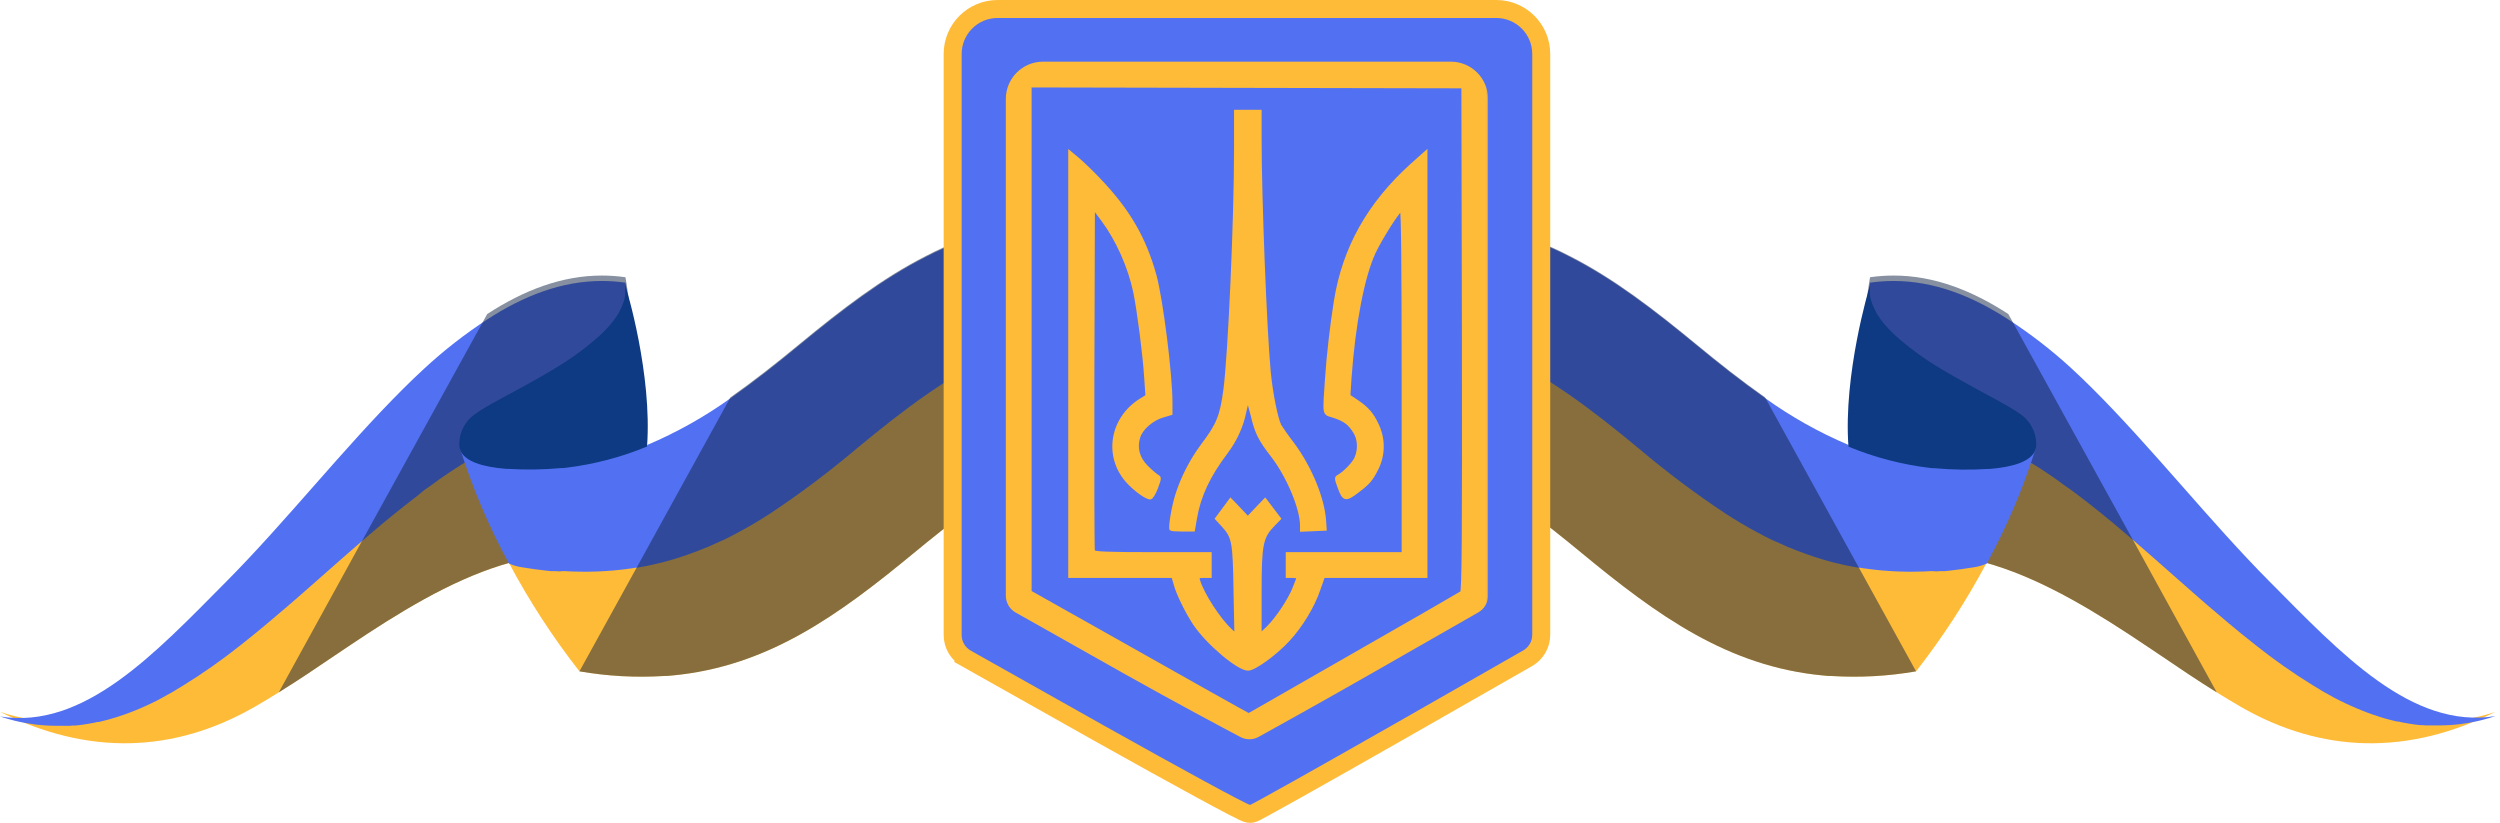 <svg width="556" height="183" viewBox="0 0 556 183" fill="none" xmlns="http://www.w3.org/2000/svg">
<path d="M145.237 126.778C135.964 122.805 125.639 122.006 115.866 124.505C104.255 127.225 92.91 133.619 81.601 141.016C79.185 142.599 76.768 144.243 74.352 145.85C70.232 148.666 66.124 151.422 61.992 153.984C60.212 155.096 58.436 156.164 56.664 157.187C38.541 167.606 19.451 168.005 0.035 158.324C1.098 158.686 2.174 158.988 3.225 159.254L4.433 159.532C5.641 159.774 6.849 159.979 7.973 160.124C9.529 160.313 11.094 160.406 12.661 160.402H13.652C13.99 160.402 14.316 160.402 14.654 160.402H14.884H15.573H15.983H16.261H16.563H16.648L17.397 160.33L17.868 160.269C18.279 160.269 18.69 160.161 19.076 160.088C19.463 160.016 19.717 159.992 20.043 159.919L20.575 159.822L21.082 159.714C21.251 159.714 21.42 159.641 21.59 159.605H21.843H22.085C22.653 159.472 23.293 159.327 23.8 159.17C24.308 159.012 25.093 158.807 25.734 158.602C26.374 158.396 26.942 158.215 27.546 157.997L28.307 157.719L28.597 157.61L28.899 157.502L29.588 157.224C30.422 156.897 31.243 156.547 32.077 156.172L33.152 155.677L34.674 154.939L35.883 154.287L37.091 153.61L37.369 153.465L37.864 153.187L38.347 152.909C38.77 152.667 39.193 152.425 39.556 152.171L39.737 152.075L40.462 151.628C44.881 148.908 49.134 145.925 53.196 142.696C54.259 141.862 55.335 141.003 56.398 140.133L57.485 139.239C58.202 138.659 58.915 138.066 59.624 137.462C61.049 136.27 62.471 135.061 63.889 133.836L66.015 131.987C67.441 130.778 68.854 129.509 70.28 128.24L72.406 126.367L75.669 123.49L78.798 120.758L81.661 118.281L84.199 116.129L85.975 114.655L87.328 113.543C88.089 112.926 88.85 112.334 89.623 111.706L91.436 110.291L92.511 109.47L92.898 109.167C93.345 108.829 93.792 108.491 94.239 108.176C94.686 107.862 95.217 107.439 95.713 107.089L95.979 106.907L97.477 105.735L98.455 105.07L99.555 104.333C100.159 103.922 100.763 103.523 101.379 103.124L102.745 102.266C103.385 101.867 104.025 101.492 104.666 101.118L105.874 100.441L106.381 100.163C106.84 99.897 107.312 99.655 107.771 99.413C108.23 99.172 108.786 98.882 109.293 98.628L109.498 98.531L110.707 97.939L111.25 97.685C111.77 97.443 112.289 97.226 112.797 97.008L114.198 96.416L115.008 96.102L116.458 95.57C116.627 95.499 116.8 95.438 116.977 95.389C117.569 95.171 118.185 94.978 118.765 94.796C119.031 94.724 119.285 94.639 119.551 94.579C120.251 94.373 120.952 94.192 121.653 94.023L122.354 93.866L123.26 93.672L124.19 93.503L125.133 93.346L126.075 93.213H126.546L127.162 93.141H127.319H127.501H128.371C128.709 93.141 129.059 93.141 129.41 93.068C133.765 92.856 138.125 93.367 142.313 94.579L145.237 126.778Z" fill="#FEBB37"/>
<path d="M140.224 73.56C138.291 81.863 132.878 88.837 129.35 94.107C129 94.107 128.65 94.107 128.311 94.179H127.441H127.26H127.103L126.487 94.252H126.016L125.073 94.385L124.131 94.542L123.201 94.711L122.294 94.904L121.594 95.062C120.893 95.231 120.192 95.412 119.491 95.618C119.226 95.678 118.972 95.763 118.706 95.835C118.114 96.016 117.498 96.21 116.918 96.427C116.741 96.477 116.568 96.537 116.398 96.609L114.948 97.141L114.139 97.455L112.737 98.047C112.23 98.265 111.711 98.482 111.191 98.724L110.647 98.978L109.439 99.57L109.234 99.667C108.726 99.92 108.219 100.174 107.711 100.452C107.204 100.73 106.781 100.936 106.322 101.202L105.814 101.48L104.606 102.156C103.966 102.531 103.326 102.906 102.685 103.305L101.32 104.163C100.716 104.55 100.112 104.948 99.496 105.371C98.36 106.133 97.212 106.919 96.088 107.789C95.508 108.2 94.929 108.603 94.349 108.997L92.645 110.412L91.57 111.233L89.757 112.648C88.984 113.252 88.223 113.856 87.462 114.485L86.109 115.597C85.517 116.08 84.9 116.564 84.333 117.071L81.795 119.223L78.932 121.7L75.803 124.432L72.54 127.309L70.414 129.182L66.149 132.929L64.047 134.742C62.629 135.975 61.208 137.183 59.782 138.368C59.073 138.972 58.36 139.564 57.643 140.145L56.556 141.039C55.493 141.909 54.417 142.767 53.354 143.601C49.292 146.831 45.039 149.814 40.62 152.533L39.714 153.077C39.303 153.331 38.88 153.573 38.505 153.814L38.022 154.092L37.249 154.516L36.041 155.192L34.833 155.845L33.31 156.582L32.235 157.078C31.401 157.453 30.58 157.803 29.746 158.129L28.755 158.516L28.465 158.625L27.704 158.903C27.1 159.12 26.496 159.326 25.892 159.507C25.288 159.689 24.611 159.906 23.959 160.075C23.306 160.245 22.654 160.414 22.001 160.559H21.748C21.578 160.559 21.409 160.643 21.24 160.668L20.709 160.776L20.177 160.873L19.21 161.042C18.812 161.115 18.401 161.175 18.002 161.224L16.794 161.357H16.528H16.226L15.537 161.417H14.849H14.619C14.293 161.417 13.955 161.417 13.616 161.417H12.626C11.059 161.42 9.493 161.327 7.938 161.139C6.73 160.994 5.582 160.788 4.398 160.547L3.19 160.269C2.126 160.003 1.063 159.689 0 159.338C18.655 162.36 34.458 145.33 50.261 129.412C63.551 116.044 76.407 99.654 89.721 86.408C91.256 84.885 92.79 83.398 94.349 81.972C98.703 77.945 103.387 74.29 108.352 71.046C116.495 65.752 124.94 62.488 133.869 62.488C135.619 62.488 137.368 62.613 139.1 62.863C139.1 62.863 140.683 71.577 140.224 73.56Z" fill="#5271F2"/>
<g style="mix-blend-mode:soft-light" opacity="0.5">
<path d="M145.239 126.778C135.966 122.806 125.641 122.007 115.868 124.506C104.257 127.226 92.912 133.619 81.603 141.016C79.187 142.6 76.77 144.244 74.354 145.851C70.234 148.667 66.126 151.423 61.994 153.985L81.772 118.016L108.353 69.839C116.496 64.545 124.942 61.281 133.87 61.281C135.621 61.281 137.369 61.406 139.102 61.656C139.102 61.656 140.648 70.37 140.189 72.353C138.256 80.656 132.843 87.63 129.315 92.9C133.67 92.688 138.03 93.198 142.219 94.411L145.239 126.778Z" fill="#102242"/>
</g>
<path d="M277.502 96.766C247.853 91.786 228.582 102.809 209.202 118.159C207.197 119.742 205.179 121.386 203.161 123.054C186.5 136.785 170.806 148.255 149.432 150.237L148.345 150.334H147.801C141.472 150.738 135.117 150.393 128.869 149.306C122.938 141.723 117.682 133.634 113.162 125.133C114.121 125.552 115.134 125.836 116.171 125.979C117.985 126.321 119.816 126.571 121.656 126.728L122.465 126.813H123.009H123.504H123.891C124.314 126.813 124.713 126.886 125.099 126.898H125.22H125.679L126.887 126.97H127.02C129.658 127.08 132.3 127.044 134.934 126.861L135.925 126.789C137.326 126.68 138.691 126.523 140.033 126.33C140.427 126.281 140.83 126.221 141.241 126.148H141.41H141.555C142.195 126.04 142.836 125.931 143.464 125.798L144.986 125.484L145.602 125.339C146.074 125.242 146.533 125.121 146.992 125.012L147.91 124.77L148.744 124.541L149.529 124.311L149.904 124.202C150.931 123.888 151.945 123.562 152.96 123.199C153.697 122.945 154.422 122.679 155.147 122.389C155.872 122.099 156.355 121.918 156.984 121.652H157.056C158.264 121.144 159.473 120.601 160.62 120.045H160.681L162.408 119.186C163.617 118.582 164.764 117.978 165.924 117.289C166.516 116.963 167.133 116.624 167.664 116.286L169.368 115.246C169.948 114.896 170.576 114.533 171.083 114.171C177.804 109.716 184.259 104.873 190.415 99.667C211.945 81.899 232.025 67.903 264.755 73.378L277.502 96.766Z" fill="#FEBB37"/>
<path d="M264.828 73.5C232.098 68.025 212.017 81.961 190.487 99.788C184.331 104.995 177.876 109.838 171.156 114.292C170.588 114.655 170.02 115.017 169.44 115.368L167.737 116.407C167.169 116.746 166.528 117.084 165.997 117.411C164.789 118.063 163.665 118.704 162.481 119.308L160.753 120.166H160.693C159.485 120.722 158.276 121.266 157.129 121.774H157.056C156.452 122.028 155.848 122.281 155.22 122.511C154.591 122.741 153.77 123.067 153.033 123.321C152.018 123.683 151.003 124.01 149.976 124.324L149.601 124.433L148.816 124.662L147.982 124.892L147.064 125.134C146.605 125.243 146.146 125.363 145.675 125.46L145.059 125.605L143.536 125.919C142.908 126.052 142.268 126.161 141.627 126.27H141.482H141.313C140.91 126.342 140.508 126.403 140.105 126.451C138.764 126.645 137.399 126.802 135.997 126.911L135.006 126.983C132.372 127.166 129.731 127.202 127.093 127.092H126.96L125.752 127.019H125.292H125.172H124.592H124.35H123.939H123.553H123.057H122.514L121.704 126.935C119.916 126.741 118.079 126.5 116.219 126.185C115.182 126.043 114.17 125.758 113.21 125.339C108.713 117.113 105.042 108.461 102.252 99.51H102.337C103.098 102.411 107.677 103.596 112.606 103.994H112.969C116.93 104.242 120.905 104.186 124.857 103.825H125.304L125.957 103.753C132.152 103.004 138.217 101.414 143.983 99.027C143.983 99.027 143.983 99.027 143.983 98.942C150.517 96.17 156.725 92.684 162.493 88.548C167.652 84.922 172.726 80.921 177.873 76.667C187.14 69.028 196.141 62.078 205.988 57.086C215.976 51.874 227.079 49.162 238.344 49.182C242.997 49.198 247.64 49.602 252.226 50.39C256.399 58.045 260.599 65.748 264.828 73.5Z" fill="#5271F2"/>
<path d="M124.336 127.055L125.158 127.116H124.578L123.539 127.031L124.336 127.055Z" fill="#345BB7"/>
<path d="M143.913 98.797C143.913 98.797 143.913 98.797 143.913 98.882C138.147 101.269 132.082 102.859 125.887 103.607L125.234 103.68H124.787C120.834 104.041 116.86 104.097 112.898 103.849C123.488 104.578 134.102 102.849 143.913 98.797Z" fill="#345BB7"/>
<path d="M143.908 99.218C143.908 99.218 143.908 99.218 143.908 99.303C138.142 101.69 132.077 103.28 125.882 104.029L125.229 104.101H124.782C120.83 104.462 116.855 104.518 112.894 104.27H112.531C107.602 103.872 103.023 102.687 102.261 99.786C102.19 99.543 102.149 99.291 102.141 99.037V98.541C102.18 97.312 102.496 96.108 103.065 95.017C103.634 93.927 104.441 92.979 105.427 92.244C108.109 90.226 113.884 87.41 118.886 84.569L119.998 83.941L122.765 82.321L123.514 81.862C127.035 79.771 130.345 77.342 133.397 74.61C133.579 74.454 133.752 74.289 133.916 74.114C134.436 73.619 134.931 73.111 135.378 72.603L135.777 72.144C135.874 72.023 135.982 71.915 136.067 71.794C136.152 71.673 136.272 71.528 136.381 71.407L136.623 71.069C136.76 70.9 136.885 70.722 136.997 70.537C137.125 70.371 137.242 70.198 137.348 70.017C137.456 69.86 137.541 69.703 137.638 69.546V69.473L137.916 68.953C138.012 68.782 138.097 68.605 138.169 68.422C138.361 68.03 138.526 67.626 138.665 67.213C138.724 67.055 138.773 66.894 138.81 66.73C138.893 66.461 138.954 66.186 138.991 65.908C139.023 65.769 139.043 65.627 139.051 65.484V65.231C139.063 65.034 139.063 64.836 139.051 64.638C139.075 64.189 139.047 63.739 138.967 63.297C139.426 64.3 145.056 83.409 143.908 99.218Z" fill="#0D3A82"/>
<g style="mix-blend-mode:soft-light" opacity="0.5">
<path d="M277.5 96.766C247.851 91.787 228.58 102.81 209.201 118.16C207.195 119.743 205.177 121.387 203.16 123.055C186.499 136.785 170.804 148.255 149.431 150.237L148.343 150.334H147.8C141.47 150.739 135.116 150.394 128.867 149.307L141.529 126.342L162.455 88.366C167.614 84.74 172.689 80.74 177.836 76.485C187.103 68.846 196.104 61.897 205.951 56.905C215.939 51.692 227.041 48.98 238.306 49C242.959 49.016 247.603 49.42 252.189 50.209C256.409 57.968 260.634 65.724 264.863 73.475L277.5 96.766Z" fill="#102242"/>
</g>
<path d="M409.762 126.778C419.035 122.805 429.36 122.006 439.133 124.505C450.744 127.225 462.089 133.619 473.398 141.016C475.814 142.599 478.231 144.243 480.647 145.85C484.767 148.666 488.875 151.422 493.007 153.984C494.787 155.096 496.563 156.164 498.335 157.187C516.458 167.606 535.548 168.005 554.964 158.324C553.9 158.686 552.825 158.988 551.774 159.254L550.566 159.532C549.358 159.774 548.149 159.979 547.026 160.124C545.47 160.313 543.905 160.406 542.338 160.402H541.347C541.009 160.402 540.683 160.402 540.344 160.402H540.115H539.426H539.015H538.737H538.435H538.351L537.602 160.33L537.131 160.269C536.72 160.269 536.309 160.161 535.922 160.088C535.536 160.016 535.282 159.992 534.956 159.919L534.424 159.822L533.917 159.714C533.748 159.714 533.578 159.641 533.409 159.605H533.156H532.914C532.346 159.472 531.766 159.327 531.198 159.17C530.63 159.012 529.905 158.807 529.265 158.602C528.625 158.396 528.057 158.215 527.453 157.997L526.692 157.719L526.402 157.61L526.1 157.502L525.411 157.224C524.577 156.897 523.756 156.547 522.922 156.172L521.847 155.677L520.349 154.685L519.08 154.033L517.872 153.356L517.594 153.211L517.099 152.933L516.615 152.655C516.192 152.413 515.769 152.171 515.407 151.918L515.226 151.821L514.501 151.374C510.081 148.654 505.829 145.671 501.766 142.442C500.703 141.608 499.628 140.75 498.565 139.879L497.477 138.985C496.768 138.405 496.056 137.813 495.339 137.208C493.913 136.016 492.491 134.807 491.074 133.582L488.947 131.733C487.522 130.524 486.108 129.255 484.682 127.986L482.556 126.113L479.294 123.236L476.165 120.505L473.229 118.015L470.691 115.863L468.915 114.389L467.562 113.277C466.801 112.66 466.04 112.068 465.267 111.44L463.454 110.026L462.379 109.204L461.992 108.902C461.545 108.563 461.098 108.225 460.651 107.91C460.204 107.596 459.673 107.173 459.177 106.823L458.911 106.641L457.522 105.735L456.543 105.07L455.444 104.333C454.84 103.922 454.236 103.523 453.62 103.124L452.254 102.266C451.614 101.867 450.974 101.492 450.333 101.118L449.125 100.441L448.618 100.163C448.158 99.897 447.687 99.655 447.228 99.413C446.769 99.172 446.213 98.882 445.706 98.628L445.5 98.531L444.292 97.939L443.748 97.685C443.229 97.443 442.709 97.226 442.202 97.008L440.8 96.416L439.991 96.102L438.541 95.57C438.372 95.499 438.198 95.438 438.022 95.389C437.43 95.171 436.813 94.978 436.233 94.796C435.968 94.724 435.714 94.639 435.448 94.579C434.747 94.373 434.047 94.192 433.346 94.023L432.645 93.866L431.739 93.672L430.809 93.503L429.866 93.346L428.924 93.213H428.453L427.836 93.141H427.679H427.498H426.628C426.29 93.141 425.94 93.141 425.589 93.068C421.234 92.856 416.874 93.367 412.686 94.579L409.762 126.778Z" fill="#FEBB37"/>
<path d="M414.777 73.56C416.71 81.863 422.123 88.837 425.651 94.107C426.001 94.107 426.352 94.107 426.69 94.179H427.56H427.741H427.898L428.514 94.252H428.985L429.928 94.385L430.87 94.542L431.8 94.711L432.707 94.904L433.407 95.062C434.108 95.231 434.809 95.412 435.51 95.618C435.775 95.678 436.029 95.763 436.295 95.835C436.887 96.016 437.503 96.21 438.083 96.427C438.26 96.477 438.433 96.537 438.603 96.609L440.053 97.141L440.862 97.455L442.264 98.047C442.771 98.265 443.291 98.482 443.81 98.724L444.354 98.978L445.562 99.57L445.767 99.667C446.275 99.92 446.782 100.174 447.29 100.452C447.797 100.73 448.22 100.936 448.679 101.202L449.187 101.48L450.395 102.156C451.035 102.531 451.675 102.906 452.316 103.305L453.681 104.163C454.285 104.55 454.889 104.948 455.505 105.371C456.641 106.133 457.789 106.919 458.913 107.789C459.493 108.2 460.073 108.603 460.652 108.997L462.38 110.291L463.455 111.113L465.268 112.527C466.041 113.131 466.802 113.735 467.563 114.364L468.917 115.476C469.509 115.959 470.125 116.443 470.693 116.95L473.23 119.102L476.093 121.58L479.223 124.311L482.485 127.188L484.611 129.061L488.876 132.808L491.003 134.657C492.42 135.89 493.842 137.099 495.267 138.283C495.976 138.888 496.689 139.48 497.406 140.06L498.493 140.954C499.557 141.825 500.632 142.683 501.695 143.517C505.757 146.746 510.01 149.729 514.43 152.449L515.336 152.993C515.746 153.246 516.169 153.488 516.544 153.73L517.027 154.008L517.8 154.431L519.009 155.108L520.277 155.76L521.8 156.498L522.875 156.993C523.709 157.368 524.53 157.718 525.364 158.045L526.354 158.432L526.645 158.54L527.406 158.818C528.01 159.036 528.614 159.241 529.218 159.423C529.822 159.604 530.499 159.822 531.151 159.991C531.804 160.16 532.456 160.329 533.108 160.474H533.362C533.531 160.474 533.7 160.559 533.87 160.583L534.401 160.692L534.933 160.788L535.899 160.958C536.298 161.03 536.709 161.091 537.108 161.139L538.316 161.272H538.473H538.775L539.464 161.332H540.152H540.382C540.708 161.332 541.046 161.332 541.385 161.332H542.375C543.942 161.335 545.508 161.243 547.063 161.054C548.271 160.909 549.48 160.704 550.603 160.462L551.811 160.184C552.875 159.918 553.938 159.604 555.001 159.253C536.346 162.275 520.543 145.245 504.74 129.327C491.45 115.959 478.594 99.57 465.28 86.323C463.745 84.8 462.211 83.314 460.652 81.887C456.295 77.889 451.611 74.263 446.649 71.046C438.506 65.752 430.061 62.488 421.132 62.488C419.382 62.488 417.633 62.613 415.901 62.863C415.901 62.863 414.318 71.577 414.777 73.56Z" fill="#5271F2"/>
<g style="mix-blend-mode:soft-light" opacity="0.5">
<path d="M409.762 126.778C419.035 122.806 429.36 122.007 439.133 124.506C450.744 127.226 462.089 133.619 473.398 141.016C475.814 142.6 478.231 144.244 480.647 145.851C484.767 148.667 488.875 151.423 493.007 153.985L473.229 118.016L446.648 69.839C438.505 64.545 430.06 61.281 421.131 61.281C419.38 61.281 417.632 61.406 415.899 61.656C415.899 61.656 414.353 70.37 414.812 72.353C416.745 80.656 422.158 87.63 425.686 92.9C421.331 92.688 416.971 93.198 412.782 94.411L409.762 126.778Z" fill="#102242"/>
</g>
<path d="M277.5 96.768C307.149 91.788 326.42 102.811 345.8 118.161C347.805 119.744 349.823 121.388 351.841 123.056C368.502 136.786 384.196 148.257 405.57 150.239L406.657 150.336H407.201C413.53 150.74 419.885 150.395 426.133 149.308C432.064 141.725 437.32 133.636 441.84 125.135C440.881 125.554 439.868 125.838 438.831 125.981C437.017 126.323 435.186 126.573 433.346 126.73L432.537 126.815H431.993H431.933H431.437H431.051C430.628 126.815 430.229 126.888 429.842 126.9H429.734H429.275L428.066 126.972H427.933C425.296 127.082 422.654 127.046 420.02 126.863L419.029 126.791C417.627 126.682 416.262 126.525 414.921 126.332C414.526 126.283 414.124 126.223 413.713 126.15H413.544H413.399C412.758 126.041 412.118 125.933 411.49 125.8L409.967 125.485L409.351 125.34C408.88 125.244 408.421 125.123 407.962 125.014L407.044 124.772L406.21 124.543L405.425 124.313L405.05 124.204C404.023 123.89 403.008 123.564 401.993 123.201C401.256 122.947 400.531 122.681 399.806 122.391C399.082 122.101 398.598 121.92 397.97 121.654H397.897C396.689 121.146 395.481 120.603 394.333 120.047H394.273L392.545 119.188C391.337 118.584 390.189 117.98 389.029 117.291C388.437 116.964 387.821 116.626 387.289 116.288L385.586 115.248C385.006 114.898 384.378 114.535 383.87 114.172C377.15 109.718 370.695 104.875 364.539 99.669C343.009 81.901 322.928 67.905 290.198 73.38L277.5 96.768Z" fill="#FEBB37"/>
<path d="M290.174 73.5C322.904 68.025 342.984 81.961 364.515 99.788C370.671 104.995 377.125 109.838 383.846 114.292C384.414 114.655 384.982 115.017 385.562 115.368L387.265 116.407C387.833 116.746 388.473 117.084 389.005 117.411C390.213 118.063 391.337 118.704 392.521 119.308L394.249 120.166H394.309C395.517 120.722 396.725 121.266 397.873 121.774H397.946C398.55 122.028 399.154 122.281 399.782 122.511C400.41 122.741 401.232 123.067 401.969 123.321C402.984 123.683 403.999 124.01 405.026 124.324L405.4 124.433L406.186 124.662L407.019 124.892L407.937 125.134C408.397 125.243 408.856 125.363 409.327 125.46L409.943 125.605L411.465 125.919C412.094 126.052 412.734 126.161 413.374 126.27H413.519H413.688C414.091 126.342 414.494 126.403 414.897 126.451C416.238 126.645 417.603 126.802 419.005 126.911L419.995 126.983C422.629 127.166 425.271 127.202 427.909 127.092H428.042L429.25 127.019H429.709H429.83H430.41H430.652H431.062H431.449H431.944H432.005H432.549L433.358 126.935C435.146 126.741 436.983 126.5 438.843 126.185C439.88 126.043 440.892 125.758 441.852 125.339C446.349 117.113 450.02 108.461 452.81 99.51H452.726C451.964 102.411 447.385 103.596 442.456 103.994H442.093C438.132 104.242 434.157 104.186 430.205 103.825H429.758L429.105 103.753C422.91 103.004 416.845 101.414 411.079 99.027C411.079 99.027 411.079 99.027 411.079 98.942C404.545 96.17 398.337 92.684 392.569 88.548C387.41 84.922 382.336 80.921 377.189 76.667C367.922 69.028 358.921 62.078 349.074 57.086C339.086 51.874 327.983 49.162 316.718 49.182C312.065 49.198 307.422 49.602 302.836 50.39C298.631 58.045 294.411 65.748 290.174 73.5Z" fill="#5271F2"/>
<path d="M430.665 127.055L429.844 127.116H430.424L431.463 127.031L430.665 127.055Z" fill="#345BB7"/>
<path d="M411.092 98.797C411.092 98.797 411.092 98.797 411.092 98.882C416.858 101.269 422.923 102.859 429.118 103.607L429.771 103.68H430.218C434.17 104.041 438.145 104.097 442.106 103.849C431.517 104.578 420.903 102.849 411.092 98.797Z" fill="#345BB7"/>
<path d="M411.092 99.242C411.092 99.242 411.092 99.242 411.092 99.327C416.858 101.714 422.922 103.304 429.118 104.053L429.77 104.125H430.217C434.17 104.486 438.145 104.543 442.106 104.295H442.469C447.398 103.896 451.977 102.711 452.738 99.81C452.81 99.567 452.85 99.315 452.859 99.061V98.566C452.82 97.336 452.504 96.132 451.935 95.042C451.366 93.951 450.558 93.004 449.573 92.268C446.891 90.25 441.055 87.434 436.113 84.593L435.002 83.965L432.151 82.321L431.401 81.862C427.88 79.771 424.57 77.342 421.518 74.61C421.337 74.454 421.163 74.289 420.999 74.114C420.479 73.619 419.984 73.111 419.537 72.603L419.138 72.144C419.042 72.023 418.933 71.915 418.848 71.794C418.764 71.673 418.643 71.528 418.534 71.407L418.292 71.069C418.156 70.9 418.03 70.722 417.918 70.537C417.79 70.371 417.673 70.198 417.568 70.017C417.459 69.86 417.374 69.703 417.278 69.546V69.473L417 68.953C416.903 68.782 416.818 68.605 416.746 68.422C416.554 68.03 416.389 67.626 416.251 67.213C416.191 67.055 416.143 66.894 416.106 66.73C416.022 66.461 415.962 66.186 415.924 65.908C415.892 65.769 415.872 65.627 415.864 65.485V65.231C415.852 65.034 415.852 64.836 415.864 64.638C415.84 64.189 415.869 63.739 415.949 63.297C415.574 64.324 409.944 83.433 411.092 99.242Z" fill="#0D3A82"/>
<g style="mix-blend-mode:soft-light" opacity="0.5">
<path d="M277.5 96.766C307.149 91.787 326.42 102.81 345.8 118.16C347.805 119.743 349.823 121.387 351.841 123.055C368.502 136.785 384.196 148.255 405.57 150.237L406.657 150.334H407.201C413.53 150.739 419.885 150.394 426.133 149.307L413.471 126.342L392.545 88.366C387.386 84.74 382.312 80.74 377.165 76.485C367.898 68.846 358.897 61.897 349.05 56.905C339.062 51.692 327.959 48.98 316.694 49C312.041 49.016 307.398 49.42 302.812 50.209C298.591 57.968 294.367 65.724 290.138 73.475L277.5 96.766Z" fill="#102242"/>
</g>
<path d="M310.813 162.922L310.815 162.921L339.745 146.399C341.615 145.331 342.77 143.342 342.77 141.188V12C342.77 6.477 338.293 2 332.77 2H221.869C216.346 2 211.869 6.477 211.869 12V141.219C211.869 143.386 213.038 145.385 214.926 146.448L215.907 144.705L214.926 146.448L244.543 163.116L244.546 163.117C253.254 167.998 261.27 172.433 267.172 175.637C270.121 177.239 272.55 178.538 274.277 179.432C275.138 179.878 275.84 180.232 276.35 180.475C276.601 180.595 276.833 180.7 277.025 180.778C277.118 180.815 277.239 180.862 277.367 180.9C277.43 180.919 277.533 180.948 277.657 180.969L277.66 180.969C277.738 180.983 278.044 181.035 278.419 180.96C278.675 180.909 278.896 180.808 278.916 180.799L278.917 180.798C278.996 180.763 279.079 180.724 279.157 180.685C279.317 180.607 279.522 180.501 279.762 180.375C280.246 180.12 280.921 179.755 281.76 179.295C283.441 178.374 285.811 177.057 288.693 175.442C294.46 172.21 302.295 167.778 310.813 162.922Z" fill="#5271F2" stroke="#FEBB37" stroke-width="4"/>
<mask id="path-20-outside-1_1245_6816" maskUnits="userSpaceOnUse" x="222.986" y="13" width="108" height="152" fill="black">
<rect fill="white" x="222.986" y="13" width="108" height="152"/>
<path d="M282.315 82.625C281.443 73.343 280.293 43.949 280.293 30.938V24.71H274.742V33.12C274.742 48.947 273.394 79.015 272.363 86.751C271.57 92.582 270.816 94.406 267.406 98.928C264.948 102.221 262.886 106.188 261.696 109.996C260.824 112.693 260.07 117.374 260.388 117.731C260.506 117.85 261.696 117.929 263.044 117.929H265.463L265.939 115.152C266.772 110.313 268.873 105.791 272.759 100.674C274.861 97.857 276.249 94.803 276.883 91.63C277.121 90.4 277.399 89.368 277.518 89.368C277.636 89.368 278.033 90.757 278.469 92.463C279.342 96.231 280.135 97.818 282.95 101.427C286.439 105.989 289.413 113.09 289.413 116.898V117.969L294.766 117.731L294.647 115.946C294.33 110.868 291.475 103.927 287.51 98.611C286.201 96.905 284.972 95.12 284.695 94.644C283.902 93.097 282.752 87.306 282.315 82.625Z"/>
<path d="M256.898 61.205C254.598 52.914 250.99 46.686 244.407 39.824C242.901 38.237 240.799 36.214 239.768 35.341L237.865 33.755V128.243H260.824L261.3 129.909C261.855 132.051 263.996 136.375 265.661 138.834C268.596 143.158 275.376 148.87 277.557 148.87C278.985 148.87 283.545 145.578 286.479 142.444C289.374 139.35 292.11 134.867 293.379 131.059L294.37 128.243H317.17V33.755L313.919 36.65C304.362 45.298 298.851 55.096 296.947 66.956C296.075 72.391 295.322 78.976 294.965 84.291C294.921 84.948 294.88 85.548 294.842 86.097C294.558 90.256 294.473 91.492 295.045 92.031C295.287 92.259 295.646 92.362 296.158 92.509C296.314 92.554 296.484 92.603 296.67 92.661C299.049 93.454 300.12 94.248 301.269 96.152C302.221 97.699 302.34 99.92 301.547 101.784C301.071 102.975 299.009 105.117 297.582 105.91C297.027 106.188 297.066 106.505 297.82 108.528C298.811 111.265 299.327 111.344 301.944 109.321C304.481 107.417 305.116 106.624 306.385 104.046C307.812 101.031 307.812 97.58 306.385 94.525C305.235 92.026 304.085 90.717 301.706 89.13L300.04 88.02L300.278 84.212C301.151 71.954 303.173 61.562 305.631 56.206C307.098 53.112 310.786 47.242 311.619 46.726C311.896 46.567 312.015 58.943 312.015 84.767V123.086H286.241V128.243H287.431C288.105 128.243 288.62 128.322 288.62 128.441C288.62 128.52 288.263 129.552 287.788 130.702C286.757 133.36 283.981 137.525 281.919 139.548L280.293 141.095V131.694C280.293 121.063 280.61 119.476 283.227 116.779L284.615 115.351L281.364 111.067L279.421 113.09L277.518 115.113L275.614 113.09L273.671 111.067L270.499 115.351L272.006 116.977C274.266 119.476 274.464 120.547 274.623 131.416L274.821 141.135L273.751 140.143C271.133 137.723 267.525 132.13 266.613 129.116C266.375 128.322 266.494 128.243 267.763 128.243H269.19V123.086H256.303C246.35 123.086 243.337 122.967 243.218 122.57C243.099 122.332 243.059 105.037 243.099 84.212L243.218 46.329L245.161 48.907C248.492 53.39 251.148 59.38 252.338 65.013C253.171 69.138 254.44 78.817 254.757 83.974L255.034 88.059L253.686 88.892C247.104 92.978 245.676 101.388 250.633 107.021C252.338 108.925 254.876 110.789 255.827 110.789C256.145 110.789 256.779 109.758 257.255 108.488C258.048 106.346 258.048 106.188 257.414 105.831C257.017 105.593 255.946 104.68 255.034 103.768C253.131 101.864 252.536 99.523 253.329 97.143C253.924 95.279 256.343 93.216 258.603 92.582L260.467 92.026V89.567C260.467 83.26 258.365 66.52 256.898 61.205Z"/>
<path fill-rule="evenodd" clip-rule="evenodd" d="M330.652 132.468C330.652 133.903 329.884 135.228 328.638 135.94L304.64 149.663C293.643 155.941 283.77 161.422 279.784 163.626C278.612 164.274 277.208 164.289 276.024 163.664C271.963 161.52 261.853 156.141 250.593 149.822L226.023 135.975C224.765 135.266 223.986 133.934 223.986 132.49V22C223.986 17.582 227.568 14 231.986 14H322.652C327.07 14 330.652 17.582 330.652 22V132.468ZM229.141 131.615V19.157L325.299 19.355L325.418 75.326C325.497 119.833 325.378 131.416 325.021 131.734C324.744 131.932 313.998 138.16 301.111 145.498L277.716 158.906L274.9 157.359C273.354 156.526 262.449 150.377 250.633 143.713L229.141 131.615Z"/>
</mask>
<path d="M282.315 82.625C281.443 73.343 280.293 43.949 280.293 30.938V24.71H274.742V33.12C274.742 48.947 273.394 79.015 272.363 86.751C271.57 92.582 270.816 94.406 267.406 98.928C264.948 102.221 262.886 106.188 261.696 109.996C260.824 112.693 260.07 117.374 260.388 117.731C260.506 117.85 261.696 117.929 263.044 117.929H265.463L265.939 115.152C266.772 110.313 268.873 105.791 272.759 100.674C274.861 97.857 276.249 94.803 276.883 91.63C277.121 90.4 277.399 89.368 277.518 89.368C277.636 89.368 278.033 90.757 278.469 92.463C279.342 96.231 280.135 97.818 282.95 101.427C286.439 105.989 289.413 113.09 289.413 116.898V117.969L294.766 117.731L294.647 115.946C294.33 110.868 291.475 103.927 287.51 98.611C286.201 96.905 284.972 95.12 284.695 94.644C283.902 93.097 282.752 87.306 282.315 82.625Z" fill="#FEBB37"/>
<path d="M256.898 61.205C254.598 52.914 250.99 46.686 244.407 39.824C242.901 38.237 240.799 36.214 239.768 35.341L237.865 33.755V128.243H260.824L261.3 129.909C261.855 132.051 263.996 136.375 265.661 138.834C268.596 143.158 275.376 148.87 277.557 148.87C278.985 148.87 283.545 145.578 286.479 142.444C289.374 139.35 292.11 134.867 293.379 131.059L294.37 128.243H317.17V33.755L313.919 36.65C304.362 45.298 298.851 55.096 296.947 66.956C296.075 72.391 295.322 78.976 294.965 84.291C294.921 84.948 294.88 85.548 294.842 86.097C294.558 90.256 294.473 91.492 295.045 92.031C295.287 92.259 295.646 92.362 296.158 92.509C296.314 92.554 296.484 92.603 296.67 92.661C299.049 93.454 300.12 94.248 301.269 96.152C302.221 97.699 302.34 99.92 301.547 101.784C301.071 102.975 299.009 105.117 297.582 105.91C297.027 106.188 297.066 106.505 297.82 108.528C298.811 111.265 299.327 111.344 301.944 109.321C304.481 107.417 305.116 106.624 306.385 104.046C307.812 101.031 307.812 97.58 306.385 94.525C305.235 92.026 304.085 90.717 301.706 89.13L300.04 88.02L300.278 84.212C301.151 71.954 303.173 61.562 305.631 56.206C307.098 53.112 310.786 47.242 311.619 46.726C311.896 46.567 312.015 58.943 312.015 84.767V123.086H286.241V128.243H287.431C288.105 128.243 288.62 128.322 288.62 128.441C288.62 128.52 288.263 129.552 287.788 130.702C286.757 133.36 283.981 137.525 281.919 139.548L280.293 141.095V131.694C280.293 121.063 280.61 119.476 283.227 116.779L284.615 115.351L281.364 111.067L279.421 113.09L277.518 115.113L275.614 113.09L273.671 111.067L270.499 115.351L272.006 116.977C274.266 119.476 274.464 120.547 274.623 131.416L274.821 141.135L273.751 140.143C271.133 137.723 267.525 132.13 266.613 129.116C266.375 128.322 266.494 128.243 267.763 128.243H269.19V123.086H256.303C246.35 123.086 243.337 122.967 243.218 122.57C243.099 122.332 243.059 105.037 243.099 84.212L243.218 46.329L245.161 48.907C248.492 53.39 251.148 59.38 252.338 65.013C253.171 69.138 254.44 78.817 254.757 83.974L255.034 88.059L253.686 88.892C247.104 92.978 245.676 101.388 250.633 107.021C252.338 108.925 254.876 110.789 255.827 110.789C256.145 110.789 256.779 109.758 257.255 108.488C258.048 106.346 258.048 106.188 257.414 105.831C257.017 105.593 255.946 104.68 255.034 103.768C253.131 101.864 252.536 99.523 253.329 97.143C253.924 95.279 256.343 93.216 258.603 92.582L260.467 92.026V89.567C260.467 83.26 258.365 66.52 256.898 61.205Z" fill="#FEBB37"/>
<path fill-rule="evenodd" clip-rule="evenodd" d="M330.652 132.468C330.652 133.903 329.884 135.228 328.638 135.94L304.64 149.663C293.643 155.941 283.77 161.422 279.784 163.626C278.612 164.274 277.208 164.289 276.024 163.664C271.963 161.52 261.853 156.141 250.593 149.822L226.023 135.975C224.765 135.266 223.986 133.934 223.986 132.49V22C223.986 17.582 227.568 14 231.986 14H322.652C327.07 14 330.652 17.582 330.652 22V132.468ZM229.141 131.615V19.157L325.299 19.355L325.418 75.326C325.497 119.833 325.378 131.416 325.021 131.734C324.744 131.932 313.998 138.16 301.111 145.498L277.716 158.906L274.9 157.359C273.354 156.526 262.449 150.377 250.633 143.713L229.141 131.615Z" fill="#FEBB37"/>
<path d="M282.315 82.625C281.443 73.343 280.293 43.949 280.293 30.938V24.71H274.742V33.12C274.742 48.947 273.394 79.015 272.363 86.751C271.57 92.582 270.816 94.406 267.406 98.928C264.948 102.221 262.886 106.188 261.696 109.996C260.824 112.693 260.07 117.374 260.388 117.731C260.506 117.85 261.696 117.929 263.044 117.929H265.463L265.939 115.152C266.772 110.313 268.873 105.791 272.759 100.674C274.861 97.857 276.249 94.803 276.883 91.63C277.121 90.4 277.399 89.368 277.518 89.368C277.636 89.368 278.033 90.757 278.469 92.463C279.342 96.231 280.135 97.818 282.95 101.427C286.439 105.989 289.413 113.09 289.413 116.898V117.969L294.766 117.731L294.647 115.946C294.33 110.868 291.475 103.927 287.51 98.611C286.201 96.905 284.972 95.12 284.695 94.644C283.902 93.097 282.752 87.306 282.315 82.625Z" stroke="#FEBB37" stroke-width="0.579" mask="url(#path-20-outside-1_1245_6816)"/>
<path d="M256.898 61.205C254.598 52.914 250.99 46.686 244.407 39.824C242.901 38.237 240.799 36.214 239.768 35.341L237.865 33.755V128.243H260.824L261.3 129.909C261.855 132.051 263.996 136.375 265.661 138.834C268.596 143.158 275.376 148.87 277.557 148.87C278.985 148.87 283.545 145.578 286.479 142.444C289.374 139.35 292.11 134.867 293.379 131.059L294.37 128.243H317.17V33.755L313.919 36.65C304.362 45.298 298.851 55.096 296.947 66.956C296.075 72.391 295.322 78.976 294.965 84.291C294.921 84.948 294.88 85.548 294.842 86.097C294.558 90.256 294.473 91.492 295.045 92.031C295.287 92.259 295.646 92.362 296.158 92.509C296.314 92.554 296.484 92.603 296.67 92.661C299.049 93.454 300.12 94.248 301.269 96.152C302.221 97.699 302.34 99.92 301.547 101.784C301.071 102.975 299.009 105.117 297.582 105.91C297.027 106.188 297.066 106.505 297.82 108.528C298.811 111.265 299.327 111.344 301.944 109.321C304.481 107.417 305.116 106.624 306.385 104.046C307.812 101.031 307.812 97.58 306.385 94.525C305.235 92.026 304.085 90.717 301.706 89.13L300.04 88.02L300.278 84.212C301.151 71.954 303.173 61.562 305.631 56.206C307.098 53.112 310.786 47.242 311.619 46.726C311.896 46.567 312.015 58.943 312.015 84.767V123.086H286.241V128.243H287.431C288.105 128.243 288.62 128.322 288.62 128.441C288.62 128.52 288.263 129.552 287.788 130.702C286.757 133.36 283.981 137.525 281.919 139.548L280.293 141.095V131.694C280.293 121.063 280.61 119.476 283.227 116.779L284.615 115.351L281.364 111.067L279.421 113.09L277.518 115.113L275.614 113.09L273.671 111.067L270.499 115.351L272.006 116.977C274.266 119.476 274.464 120.547 274.623 131.416L274.821 141.135L273.751 140.143C271.133 137.723 267.525 132.13 266.613 129.116C266.375 128.322 266.494 128.243 267.763 128.243H269.19V123.086H256.303C246.35 123.086 243.337 122.967 243.218 122.57C243.099 122.332 243.059 105.037 243.099 84.212L243.218 46.329L245.161 48.907C248.492 53.39 251.148 59.38 252.338 65.013C253.171 69.138 254.44 78.817 254.757 83.974L255.034 88.059L253.686 88.892C247.104 92.978 245.676 101.388 250.633 107.021C252.338 108.925 254.876 110.789 255.827 110.789C256.145 110.789 256.779 109.758 257.255 108.488C258.048 106.346 258.048 106.188 257.414 105.831C257.017 105.593 255.946 104.68 255.034 103.768C253.131 101.864 252.536 99.523 253.329 97.143C253.924 95.279 256.343 93.216 258.603 92.582L260.467 92.026V89.567C260.467 83.26 258.365 66.52 256.898 61.205Z" stroke="#FEBB37" stroke-width="0.579" mask="url(#path-20-outside-1_1245_6816)"/>
<path fill-rule="evenodd" clip-rule="evenodd" d="M330.652 132.468C330.652 133.903 329.884 135.228 328.638 135.94L304.64 149.663C293.643 155.941 283.77 161.422 279.784 163.626C278.612 164.274 277.208 164.289 276.024 163.664C271.963 161.52 261.853 156.141 250.593 149.822L226.023 135.975C224.765 135.266 223.986 133.934 223.986 132.49V22C223.986 17.582 227.568 14 231.986 14H322.652C327.07 14 330.652 17.582 330.652 22V132.468ZM229.141 131.615V19.157L325.299 19.355L325.418 75.326C325.497 119.833 325.378 131.416 325.021 131.734C324.744 131.932 313.998 138.16 301.111 145.498L277.716 158.906L274.9 157.359C273.354 156.526 262.449 150.377 250.633 143.713L229.141 131.615Z" stroke="#FEBB37" stroke-width="0.579" mask="url(#path-20-outside-1_1245_6816)"/>
</svg>

